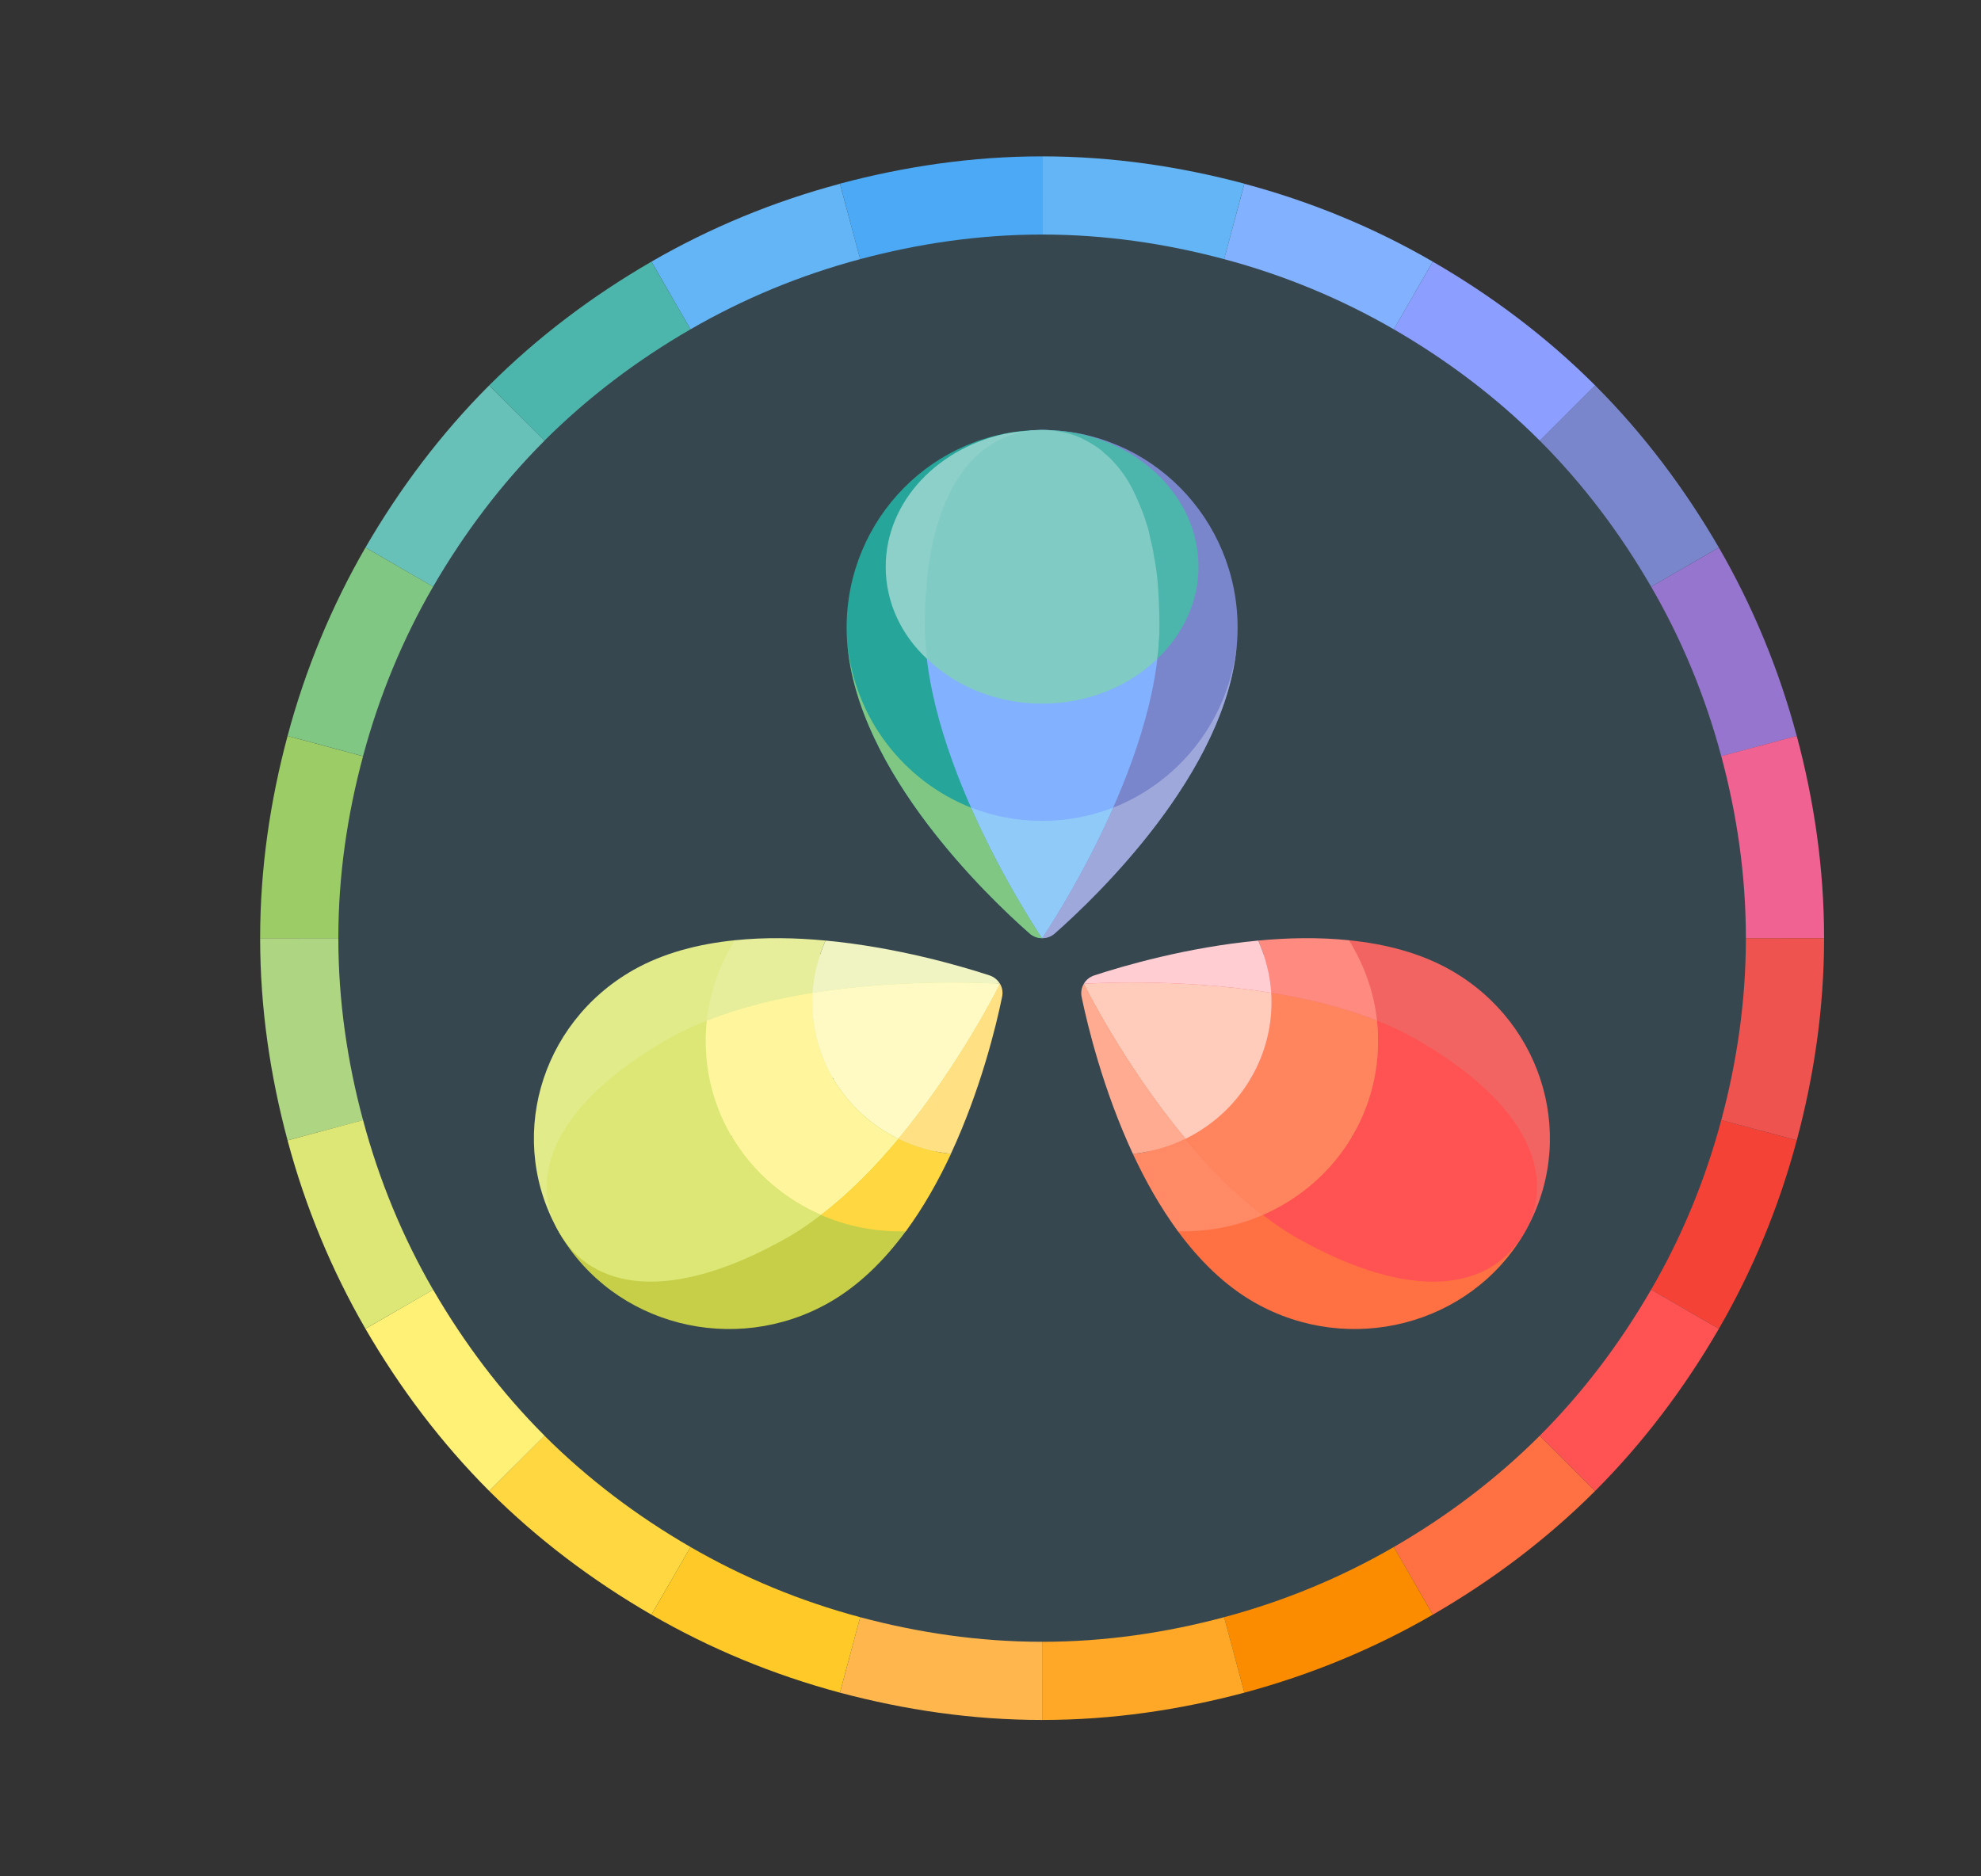 <svg width="19" height="18" viewBox="0 0 19 18" fill="none" xmlns="http://www.w3.org/2000/svg">
<rect x="0" y="0" width="19" height="18" fill="#333333" stroke="none"/>
<path d="M9.995 1.875C8.106 1.875 6.294 2.626 4.957 3.962C3.621 5.298 2.87 7.11 2.87 9C2.87 10.89 3.621 12.702 4.957 14.038C6.294 15.374 8.106 16.125 9.995 16.125C11.885 16.125 13.697 15.374 15.034 14.038C16.37 12.702 17.12 10.89 17.12 9C17.12 7.11 16.37 5.298 15.034 3.962C13.697 2.626 11.885 1.875 9.995 1.875Z" fill="#37474F"/>
<path d="M10.395 9.438L11.298 11.812C11.503 12.09 11.746 12.333 12.036 12.497C12.943 13.012 14.099 12.715 14.617 11.834C14.616 11.834 10.498 9.517 10.395 9.438Z" fill="#FF7043"/>
<path d="M10.395 9.438C10.516 9.486 14.617 11.834 14.617 11.834C15.134 10.952 14.818 9.82 13.911 9.305C13.621 9.141 13.285 9.055 12.938 9.02L10.395 9.438Z" fill="#F16461"/>
<path d="M13.555 9.954C13.446 9.893 13.328 9.84 13.207 9.791C13.246 10.164 13.175 10.55 12.97 10.899C12.764 11.248 12.46 11.502 12.112 11.655C12.216 11.734 12.321 11.808 12.43 11.87C13.567 12.515 14.305 12.363 14.616 11.834C14.927 11.305 14.692 10.599 13.555 9.954Z" fill="#FF5252"/>
<path d="M11.37 10.925C11.59 11.191 11.841 11.447 12.112 11.655C12.46 11.502 12.765 11.248 12.97 10.899C13.175 10.55 13.246 10.163 13.207 9.791C12.888 9.663 12.538 9.578 12.193 9.524C12.21 9.801 12.148 10.087 11.996 10.346C11.844 10.605 11.623 10.801 11.37 10.925Z" fill="#FF855F"/>
<path d="M12.112 11.655C11.841 11.448 11.59 11.191 11.37 10.926C11.212 11.003 11.041 11.05 10.866 11.07C10.985 11.326 11.128 11.581 11.298 11.812C11.579 11.819 11.857 11.767 12.112 11.655Z" fill="#FF8A65"/>
<path d="M12.193 9.524C12.538 9.579 12.888 9.664 13.207 9.791C13.178 9.518 13.084 9.256 12.938 9.02C12.649 8.99 12.353 8.996 12.068 9.023C12.138 9.182 12.182 9.351 12.193 9.524Z" fill="#FF8A80"/>
<path d="M11.996 10.346C12.148 10.087 12.21 9.802 12.193 9.524C11.266 9.376 10.395 9.438 10.395 9.438C10.395 9.438 10.775 10.21 11.37 10.925C11.623 10.801 11.844 10.605 11.996 10.346Z" fill="#FFCCBC"/>
<path d="M11.37 10.925C10.775 10.21 10.395 9.438 10.395 9.438C10.373 9.474 10.365 9.519 10.374 9.564C10.432 9.843 10.581 10.457 10.866 11.07C11.041 11.05 11.212 11.003 11.37 10.925Z" fill="#FFAB91"/>
<path d="M12.068 9.023C11.385 9.087 10.77 9.267 10.496 9.357C10.451 9.372 10.416 9.401 10.395 9.438C10.395 9.438 11.266 9.376 12.193 9.524C12.182 9.351 12.138 9.182 12.068 9.023Z" fill="#FFCDD2"/>
<path d="M9.591 9.438C9.488 9.517 5.369 11.834 5.369 11.834C5.887 12.715 7.042 13.012 7.95 12.497C8.24 12.332 8.483 12.089 8.688 11.811L9.591 9.438Z" fill="#C6CF47"/>
<path d="M9.591 9.438L7.048 9.02C6.701 9.055 6.365 9.141 6.075 9.305C5.168 9.82 4.852 10.952 5.369 11.834C5.369 11.834 9.47 9.486 9.591 9.438Z" fill="#E1EB8A"/>
<path d="M7.556 11.87C7.665 11.808 7.77 11.734 7.874 11.655C7.526 11.502 7.221 11.248 7.016 10.899C6.811 10.55 6.74 10.164 6.779 9.791C6.658 9.84 6.54 9.893 6.431 9.954C5.294 10.599 5.059 11.304 5.369 11.834C5.68 12.363 6.419 12.515 7.556 11.87Z" fill="#DCE775"/>
<path d="M7.793 9.524C7.448 9.579 7.097 9.664 6.779 9.791C6.74 10.164 6.811 10.55 7.016 10.899C7.221 11.248 7.526 11.502 7.874 11.655C8.146 11.448 8.396 11.191 8.617 10.926C8.363 10.801 8.143 10.606 7.99 10.347C7.838 10.087 7.777 9.802 7.793 9.524Z" fill="#FFF59D"/>
<path d="M6.779 9.791C7.098 9.664 7.448 9.579 7.793 9.524C7.804 9.351 7.848 9.182 7.918 9.023C7.633 8.996 7.337 8.99 7.048 9.02C6.901 9.256 6.808 9.518 6.779 9.791Z" fill="#E6EE9C"/>
<path d="M8.617 10.925C8.396 11.191 8.146 11.447 7.874 11.655C8.129 11.767 8.407 11.819 8.688 11.812C8.859 11.58 9.001 11.325 9.121 11.069C8.945 11.05 8.774 11.003 8.617 10.925Z" fill="#FFD740"/>
<path d="M7.99 10.346C8.143 10.605 8.363 10.8 8.617 10.925C9.211 10.21 9.592 9.438 9.592 9.438C9.592 9.438 8.72 9.376 7.793 9.524C7.777 9.802 7.838 10.087 7.99 10.346Z" fill="#FFF9C4"/>
<path d="M7.793 9.524C8.72 9.376 9.591 9.438 9.591 9.438C9.569 9.401 9.535 9.372 9.49 9.357C9.216 9.267 8.601 9.087 7.918 9.023C7.848 9.182 7.804 9.351 7.793 9.524Z" fill="#F0F4C3"/>
<path d="M9.12 11.069C9.405 10.456 9.554 9.843 9.611 9.564C9.621 9.519 9.613 9.474 9.591 9.437C9.591 9.437 9.21 10.21 8.616 10.925C8.774 11.003 8.945 11.05 9.12 11.069Z" fill="#FFE082"/>
<path d="M16.509 10.745C16.355 11.322 16.129 11.868 15.836 12.372L16.486 12.747C16.81 12.186 17.062 11.58 17.233 10.939L16.509 10.745Z" fill="#F44336"/>
<path d="M5.222 13.773L4.692 14.303C5.154 14.765 5.68 15.161 6.248 15.49L6.623 14.841C6.111 14.545 5.638 14.188 5.222 13.773Z" fill="#FFD740"/>
<path d="M3.245 9H2.495C2.495 9.672 2.592 10.32 2.758 10.94L3.482 10.746C3.332 10.188 3.245 9.604 3.245 9Z" fill="#AED581"/>
<path d="M4.154 12.372L3.505 12.747C3.835 13.316 4.231 13.841 4.692 14.303L5.223 13.773C4.807 13.357 4.451 12.884 4.154 12.372Z" fill="#FFF176"/>
<path d="M3.482 10.745L2.758 10.94C2.929 11.58 3.181 12.186 3.505 12.747L4.154 12.373C3.862 11.868 3.636 11.322 3.482 10.745Z" fill="#DCE775"/>
<path d="M6.623 14.841L6.248 15.49C6.809 15.815 7.415 16.066 8.056 16.238L8.25 15.514C7.673 15.36 7.128 15.133 6.623 14.841Z" fill="#FFCA28"/>
<path d="M13.368 14.841L13.742 15.49C14.311 15.161 14.837 14.765 15.299 14.303L14.768 13.773C14.353 14.188 13.88 14.545 13.368 14.841Z" fill="#FF7043"/>
<path d="M11.741 15.514L11.935 16.238C12.575 16.066 13.181 15.815 13.742 15.49L13.368 14.841C12.863 15.133 12.318 15.36 11.741 15.514Z" fill="#FB8C00"/>
<path d="M14.768 13.773L15.299 14.303C15.76 13.842 16.156 13.316 16.486 12.747L15.836 12.372C15.54 12.884 15.184 13.357 14.768 13.773Z" fill="#FF5252"/>
<path d="M8.25 15.514L8.056 16.238C8.676 16.403 9.323 16.5 9.995 16.5V15.75C9.391 15.75 8.808 15.663 8.25 15.514Z" fill="#FFB74D"/>
<path d="M9.995 15.75V16.5C10.668 16.5 11.315 16.403 11.935 16.238L11.741 15.514C11.183 15.663 10.6 15.75 9.995 15.75Z" fill="#FFA726"/>
<path d="M8.25 2.486L8.056 1.763C7.415 1.934 6.809 2.186 6.248 2.51L6.623 3.159C7.128 2.867 7.673 2.64 8.25 2.486Z" fill="#64B5F6"/>
<path d="M16.509 7.255L17.233 7.061C17.062 6.42 16.81 5.814 16.486 5.253L15.836 5.628C16.129 6.132 16.355 6.678 16.509 7.255Z" fill="#9575CD"/>
<path d="M15.836 5.628L16.486 5.253C16.156 4.684 15.76 4.158 15.299 3.697L14.768 4.227C15.184 4.643 15.54 5.116 15.836 5.628Z" fill="#7986CB"/>
<path d="M14.768 4.227L15.299 3.697C14.837 3.235 14.311 2.839 13.742 2.51L13.368 3.159C13.88 3.455 14.353 3.812 14.768 4.227Z" fill="#8C9EFF"/>
<path d="M13.368 3.159L13.742 2.51C13.182 2.185 12.575 1.934 11.935 1.763L11.741 2.486C12.318 2.64 12.863 2.867 13.368 3.159Z" fill="#82B1FF"/>
<path d="M16.745 9H17.495C17.495 8.328 17.399 7.68 17.233 7.06L16.509 7.254C16.659 7.812 16.745 8.395 16.745 9Z" fill="#F06292"/>
<path d="M3.482 7.255L2.758 7.06C2.592 7.68 2.495 8.328 2.495 9H3.245C3.245 8.395 3.332 7.812 3.482 7.255Z" fill="#9CCC65"/>
<path d="M16.509 10.745L17.233 10.939C17.399 10.32 17.495 9.672 17.495 9H16.745C16.745 9.604 16.659 10.188 16.509 10.745Z" fill="#EF5350"/>
<path d="M11.741 2.486L11.935 1.762C11.315 1.597 10.668 1.5 9.995 1.5V2.25C10.6 2.25 11.183 2.337 11.741 2.486Z" fill="#64B5F6"/>
<path d="M5.223 4.227L4.692 3.697C4.231 4.158 3.835 4.684 3.505 5.253L4.154 5.628C4.451 5.116 4.807 4.643 5.223 4.227Z" fill="#68C1B8"/>
<path d="M4.154 5.628L3.505 5.253C3.181 5.814 2.929 6.42 2.758 7.06L3.482 7.254C3.636 6.678 3.862 6.132 4.154 5.628Z" fill="#81C784"/>
<path d="M6.623 3.159L6.248 2.51C5.68 2.839 5.154 3.235 4.692 3.697L5.222 4.227C5.638 3.812 6.111 3.455 6.623 3.159Z" fill="#4DB6AC"/>
<path d="M9.995 2.25V1.5C9.323 1.5 8.676 1.597 8.056 1.762L8.25 2.486C8.808 2.337 9.391 2.25 9.995 2.25Z" fill="#4BA9F5"/>
<path d="M9.996 4.125L9.995 9C10.039 9 10.082 8.984 10.117 8.953C10.533 8.586 11.87 7.304 11.87 6.022C11.87 4.974 11.031 4.125 9.996 4.125Z" fill="#7986CB"/>
<path d="M9.995 4.125C9.995 4.125 9.995 4.125 9.995 4.125C8.96 4.125 8.12 4.974 8.12 6.022C8.12 7.304 9.458 8.586 9.874 8.953C9.909 8.984 9.952 9 9.995 9V4.125Z" fill="#26A69A"/>
<path d="M9.995 4.125C9.374 4.125 8.87 4.688 8.87 6C8.87 7.346 9.995 9 9.995 9C9.995 9 11.12 7.346 11.12 6C11.12 4.688 10.617 4.125 9.995 4.125Z" fill="#82B1FF"/>
<path d="M9.995 4.125C10.199 4.125 10.348 4.16 10.369 4.164C11.017 4.312 11.495 4.827 11.495 5.438C11.495 5.779 11.342 6.09 11.098 6.322C11.102 6.296 10.101 4.136 9.995 4.125Z" fill="#4DB6AC"/>
<path d="M10.678 7.747C10.363 8.46 9.995 9 9.995 9C9.995 9 9.628 8.46 9.313 7.747C9.527 7.83 9.755 7.875 9.995 7.875C10.236 7.875 10.464 7.83 10.678 7.747Z" fill="#90CAF9"/>
<path d="M8.893 6.322C8.645 6.094 8.495 5.779 8.495 5.438C8.495 4.804 9.009 4.275 9.692 4.151C9.752 4.14 9.932 4.125 9.995 4.125C9.429 4.192 8.878 6.214 8.893 6.322Z" fill="#8DD0CA"/>
<path d="M11.12 6C11.12 6.053 11.12 6.109 11.113 6.161C11.113 6.214 11.105 6.27 11.098 6.322C10.824 6.585 10.431 6.75 9.995 6.75C9.56 6.75 9.167 6.585 8.893 6.322C8.878 6.214 8.87 6.105 8.87 6C8.87 4.77 9.313 4.2 9.879 4.133C9.917 4.125 9.958 4.125 9.995 4.125C10.033 4.125 10.074 4.125 10.112 4.133C10.217 4.144 10.322 4.174 10.415 4.226C10.445 4.241 10.476 4.26 10.505 4.279C10.536 4.298 10.566 4.32 10.595 4.35C10.622 4.372 10.648 4.395 10.671 4.421C10.757 4.511 10.835 4.624 10.896 4.763C10.914 4.804 10.933 4.845 10.948 4.886C10.967 4.931 10.982 4.976 10.997 5.025C11.012 5.066 11.023 5.111 11.03 5.156C11.046 5.216 11.06 5.276 11.068 5.34C11.083 5.411 11.094 5.49 11.102 5.569C11.113 5.7 11.12 5.846 11.12 6Z" fill="#80CBC4"/>
<path d="M11.863 6.169C11.769 7.403 10.517 8.603 10.116 8.955C10.082 8.985 10.04 9 9.995 9C9.995 9 10.363 8.46 10.678 7.748C11.323 7.493 11.796 6.889 11.863 6.169Z" fill="#9FA8DA"/>
<path d="M9.995 9C9.95 9 9.909 8.985 9.875 8.955C9.474 8.603 8.221 7.403 8.128 6.169C8.195 6.889 8.668 7.493 9.313 7.748C9.628 8.46 9.995 9 9.995 9Z" fill="#81C784"/>
</svg>
